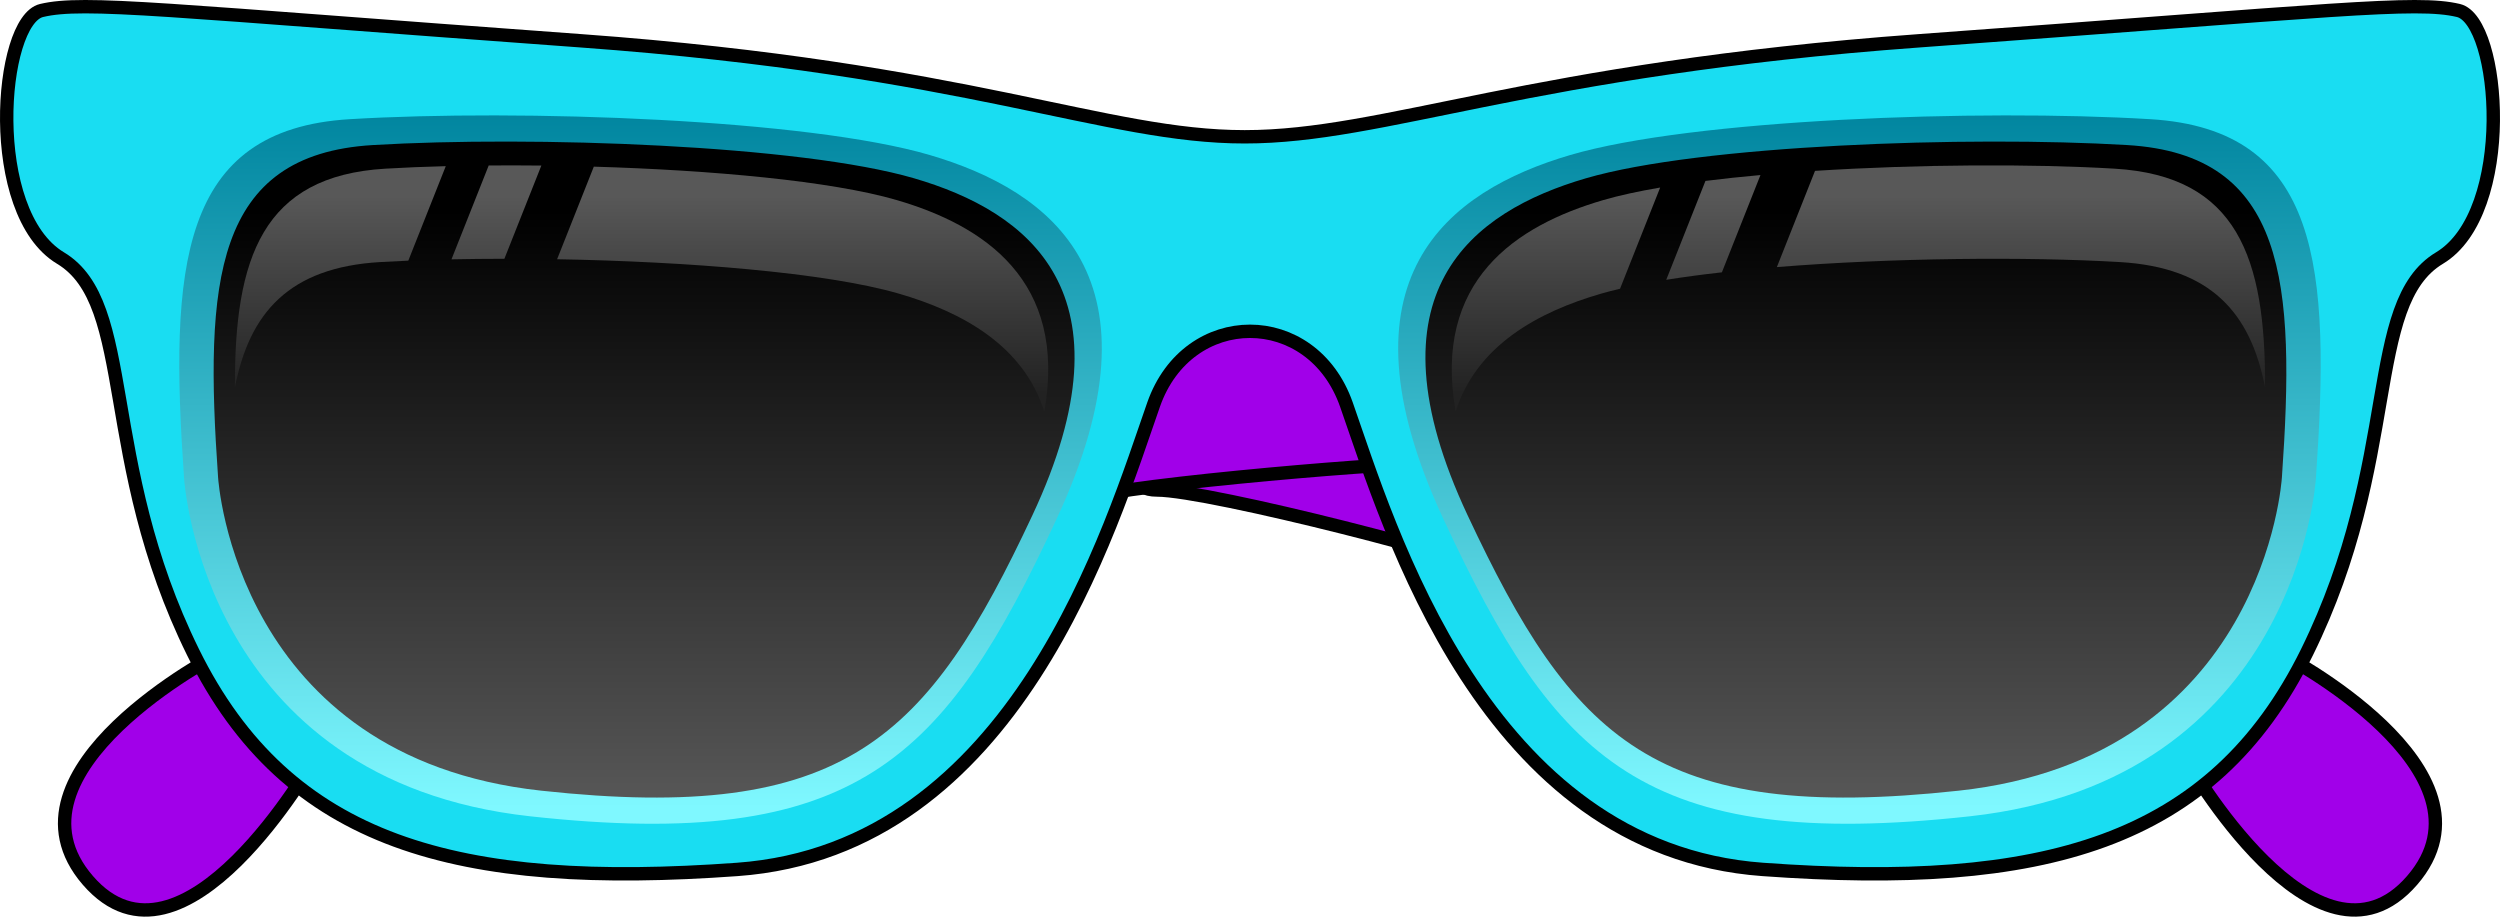 <?xml version="1.0" encoding="iso-8859-1"?>
<!-- Generator: Adobe Illustrator 19.2.1, SVG Export Plug-In . SVG Version: 6.00 Build 0)  -->
<svg version="1.1" id="Layer_2" xmlns="http://www.w3.org/2000/svg" xmlns:xlink="http://www.w3.org/1999/xlink" x="0px" y="0px"
	 viewBox="0 0 373.558 136.971" style="enable-background:new 0 0 373.558 136.971;" xml:space="preserve">
<path style="fill:#A100E9;stroke:#000000;stroke-width:2;" d="M224.121,85.888c-1.944-2-43.435-12.667-51.214-12.667
	c-7.78,0,1.944-11.333,1.944-11.333s28.524-3.334,31.766-2.667C209.858,59.888,224.121,85.888,224.121,85.888z"/>
<path style="fill:#A100E9;stroke:#000000;stroke-width:2;" d="M161.121,74.888c2-2,44.333-5.667,52.333-5.667
	s-2.333-23.666-2.333-23.666s-36,1.333-39.333,2C168.455,48.222,161.121,74.888,161.121,74.888z"/>
<g>
	<path style="fill:#A100E9;stroke:#000000;stroke-width:2;" d="M32.744,97.668l14.182,15.766c0,0-19.594,34.512-33.791,18.121
		C-1.061,115.164,32.744,97.668,32.744,97.668z"/>
	<path style="fill:#A100E9;stroke:#000000;stroke-width:2;" d="M340.814,97.668l-14.184,15.766c0,0,19.595,34.512,33.791,18.121
		C374.617,115.164,340.814,97.668,340.814,97.668z"/>
</g>
<path style="fill:#19DDF2;stroke:#000000;stroke-width:2;" d="M367.34,1.566c-6.362-1.51-18.383,0-80.603,4.53
	c-58.341,4.247-79.806,14.345-100.753,14.345c-20.947,0-40.824-10.098-99.163-14.345c-62.222-4.53-74.24-6.04-80.604-4.53
	C-0.145,3.077-2.268,31.765,9.043,38.56c11.312,6.794,5.658,30.199,19.799,58.889c14.142,28.69,39.595,35.483,81.311,32.465
	c41.717-3.02,55.859-51.339,62.223-69.459c5.127-14.602,23.682-14.602,28.81,0c6.364,18.12,20.505,66.439,62.222,69.459
	c41.715,3.019,67.17-3.774,81.311-32.465c14.142-28.689,8.484-52.095,19.797-58.889C375.825,31.765,373.704,3.077,367.34,1.566z"/>
<g>
	<linearGradient id="SVGID_1_" gradientUnits="userSpaceOnUse" x1="277.844" y1="120.758" x2="277.844" y2="16.611">
		<stop  offset="0" style="stop-color:#7FF8FF"/>
		<stop  offset="1" style="stop-color:#00859F"/>
	</linearGradient>
	<path style="fill:url(#SVGID_1_);" d="M234.615,23.169c-18.209,5.36-35.689,18.381-18.937,54.38
		c16.752,35.997,29.863,49.782,78.663,44.424c48.8-5.362,51.679-50.018,51.713-50.554c2.188-31.399,0.728-52.081-24.766-53.611
		C295.796,16.273,252.823,17.806,234.615,23.169z"/>
	<linearGradient id="SVGID_2_" gradientUnits="userSpaceOnUse" x1="277.313" y1="119.59" x2="277.313" y2="31.412">
		<stop  offset="0" style="stop-color:#575757"/>
		<stop  offset="1" style="stop-color:#000000"/>
	</linearGradient>
	<path style="fill:url(#SVGID_2_);" d="M236.971,26.641c-16.995,4.964-33.306,17.021-17.674,50.36
		c15.634,33.339,27.871,46.105,73.411,41.141c45.541-4.966,48.227-46.321,48.262-46.816c2.039-29.081,0.68-48.231-23.112-49.651
		C294.068,20.257,253.963,21.674,236.971,26.641z"/>
</g>
<g>
	
		<linearGradient id="SVGID_3_" gradientUnits="userSpaceOnUse" x1="-389.727" y1="120.758" x2="-389.727" y2="16.611" gradientTransform="matrix(-1 0 0 1 -294.014 0)">
		<stop  offset="0" style="stop-color:#7FF8FF"/>
		<stop  offset="1" style="stop-color:#00859F"/>
	</linearGradient>
	<path style="fill:url(#SVGID_3_);" d="M138.943,23.169c18.209,5.36,35.689,18.381,18.935,54.38
		c-16.751,35.997-29.862,49.782-78.663,44.424c-48.797-5.362-51.678-50.018-51.713-50.554c-2.187-31.399-0.726-52.081,24.767-53.611
		C77.76,16.273,120.734,17.806,138.943,23.169z"/>
	
		<linearGradient id="SVGID_4_" gradientUnits="userSpaceOnUse" x1="-390.258" y1="119.59" x2="-390.258" y2="31.412" gradientTransform="matrix(-1 0 0 1 -294.014 0)">
		<stop  offset="0" style="stop-color:#575757"/>
		<stop  offset="1" style="stop-color:#000000"/>
	</linearGradient>
	<path style="fill:url(#SVGID_4_);" d="M136.586,26.641c16.994,4.964,33.305,17.021,17.676,50.36
		c-15.637,33.339-27.873,46.105-73.414,41.141c-45.539-4.966-48.226-46.321-48.262-46.816c-2.038-29.081-0.678-48.231,23.111-49.651
		C79.49,20.257,119.593,21.674,136.586,26.641z"/>
</g>
<g>
	<linearGradient id="SVGID_5_" gradientUnits="userSpaceOnUse" x1="232.496" y1="58.636" x2="232.496" y2="29.255">
		<stop  offset="0" style="stop-color:#222222"/>
		<stop  offset="1" style="stop-color:#585858"/>
	</linearGradient>
	<path style="fill:url(#SVGID_5_);" d="M239.572,29.894c-12.981,3.793-25.534,11.973-22.062,31.613
		c3.125-9.915,12.361-14.927,21.828-17.657c0.85-0.244,1.77-0.478,2.734-0.705l5.996-15.122
		C244.839,28.575,241.959,29.197,239.572,29.894z"/>
	<linearGradient id="SVGID_6_" gradientUnits="userSpaceOnUse" x1="256.014" y1="58.635" x2="256.014" y2="29.255">
		<stop  offset="0" style="stop-color:#222222"/>
		<stop  offset="1" style="stop-color:#585858"/>
	</linearGradient>
	<path style="fill:url(#SVGID_6_);" d="M254.834,27.032l-5.859,14.778c2.582-0.414,5.369-0.787,8.316-1.117l5.764-14.537
		C260.201,26.413,257.446,26.703,254.834,27.032z"/>
	<linearGradient id="SVGID_7_" gradientUnits="userSpaceOnUse" x1="301.978" y1="58.637" x2="301.978" y2="29.255">
		<stop  offset="0" style="stop-color:#222222"/>
		<stop  offset="1" style="stop-color:#585858"/>
	</linearGradient>
	<path style="fill:url(#SVGID_7_);" d="M315.992,25.204c-12.34-0.736-29.32-0.661-44.786,0.327l-5.702,14.379
		c17.104-1.382,37.166-1.579,51.253-0.751c13.581,0.8,19.521,7.56,21.694,18.712C338.548,38.516,334.305,26.297,315.992,25.204z"/>
	
		<linearGradient id="SVGID_8_" gradientUnits="userSpaceOnUse" x1="-368.191" y1="58.636" x2="-368.191" y2="29.254" gradientTransform="matrix(-1 0 0 1 -294.014 0)">
		<stop  offset="0" style="stop-color:#222222"/>
		<stop  offset="1" style="stop-color:#585858"/>
	</linearGradient>
	<path style="fill:url(#SVGID_8_);" d="M73.024,24.725l-5.562,14.026c2.553-0.055,5.198-0.082,7.905-0.084l5.524-13.928
		C78.219,24.711,75.588,24.705,73.024,24.725z"/>
	
		<linearGradient id="SVGID_9_" gradientUnits="userSpaceOnUse" x1="-344.872" y1="58.637" x2="-344.872" y2="29.254" gradientTransform="matrix(-1 0 0 1 -294.014 0)">
		<stop  offset="0" style="stop-color:#222222"/>
		<stop  offset="1" style="stop-color:#585858"/>
	</linearGradient>
	<path style="fill:url(#SVGID_9_);" d="M57.566,25.204C39.25,26.297,35.009,38.516,35.107,57.871
		c2.172-11.152,8.112-17.912,21.69-18.712c1.351-0.079,2.761-0.149,4.213-0.21l5.6-14.121
		C63.405,24.911,60.366,25.037,57.566,25.204z"/>
	
		<linearGradient id="SVGID_10_" gradientUnits="userSpaceOnUse" x1="-413.952" y1="58.636" x2="-413.952" y2="29.255" gradientTransform="matrix(-1 0 0 1 -294.014 0)">
		<stop  offset="0" style="stop-color:#222222"/>
		<stop  offset="1" style="stop-color:#585858"/>
	</linearGradient>
	<path style="fill:url(#SVGID_10_);" d="M133.985,29.894c-9.784-2.86-27.681-4.472-45.255-4.992l-5.486,13.835
		c19.363,0.342,40.107,1.977,50.975,5.113c9.469,2.73,18.703,7.742,21.827,17.657C159.52,41.867,146.968,33.687,133.985,29.894z"/>
</g>
</svg>
